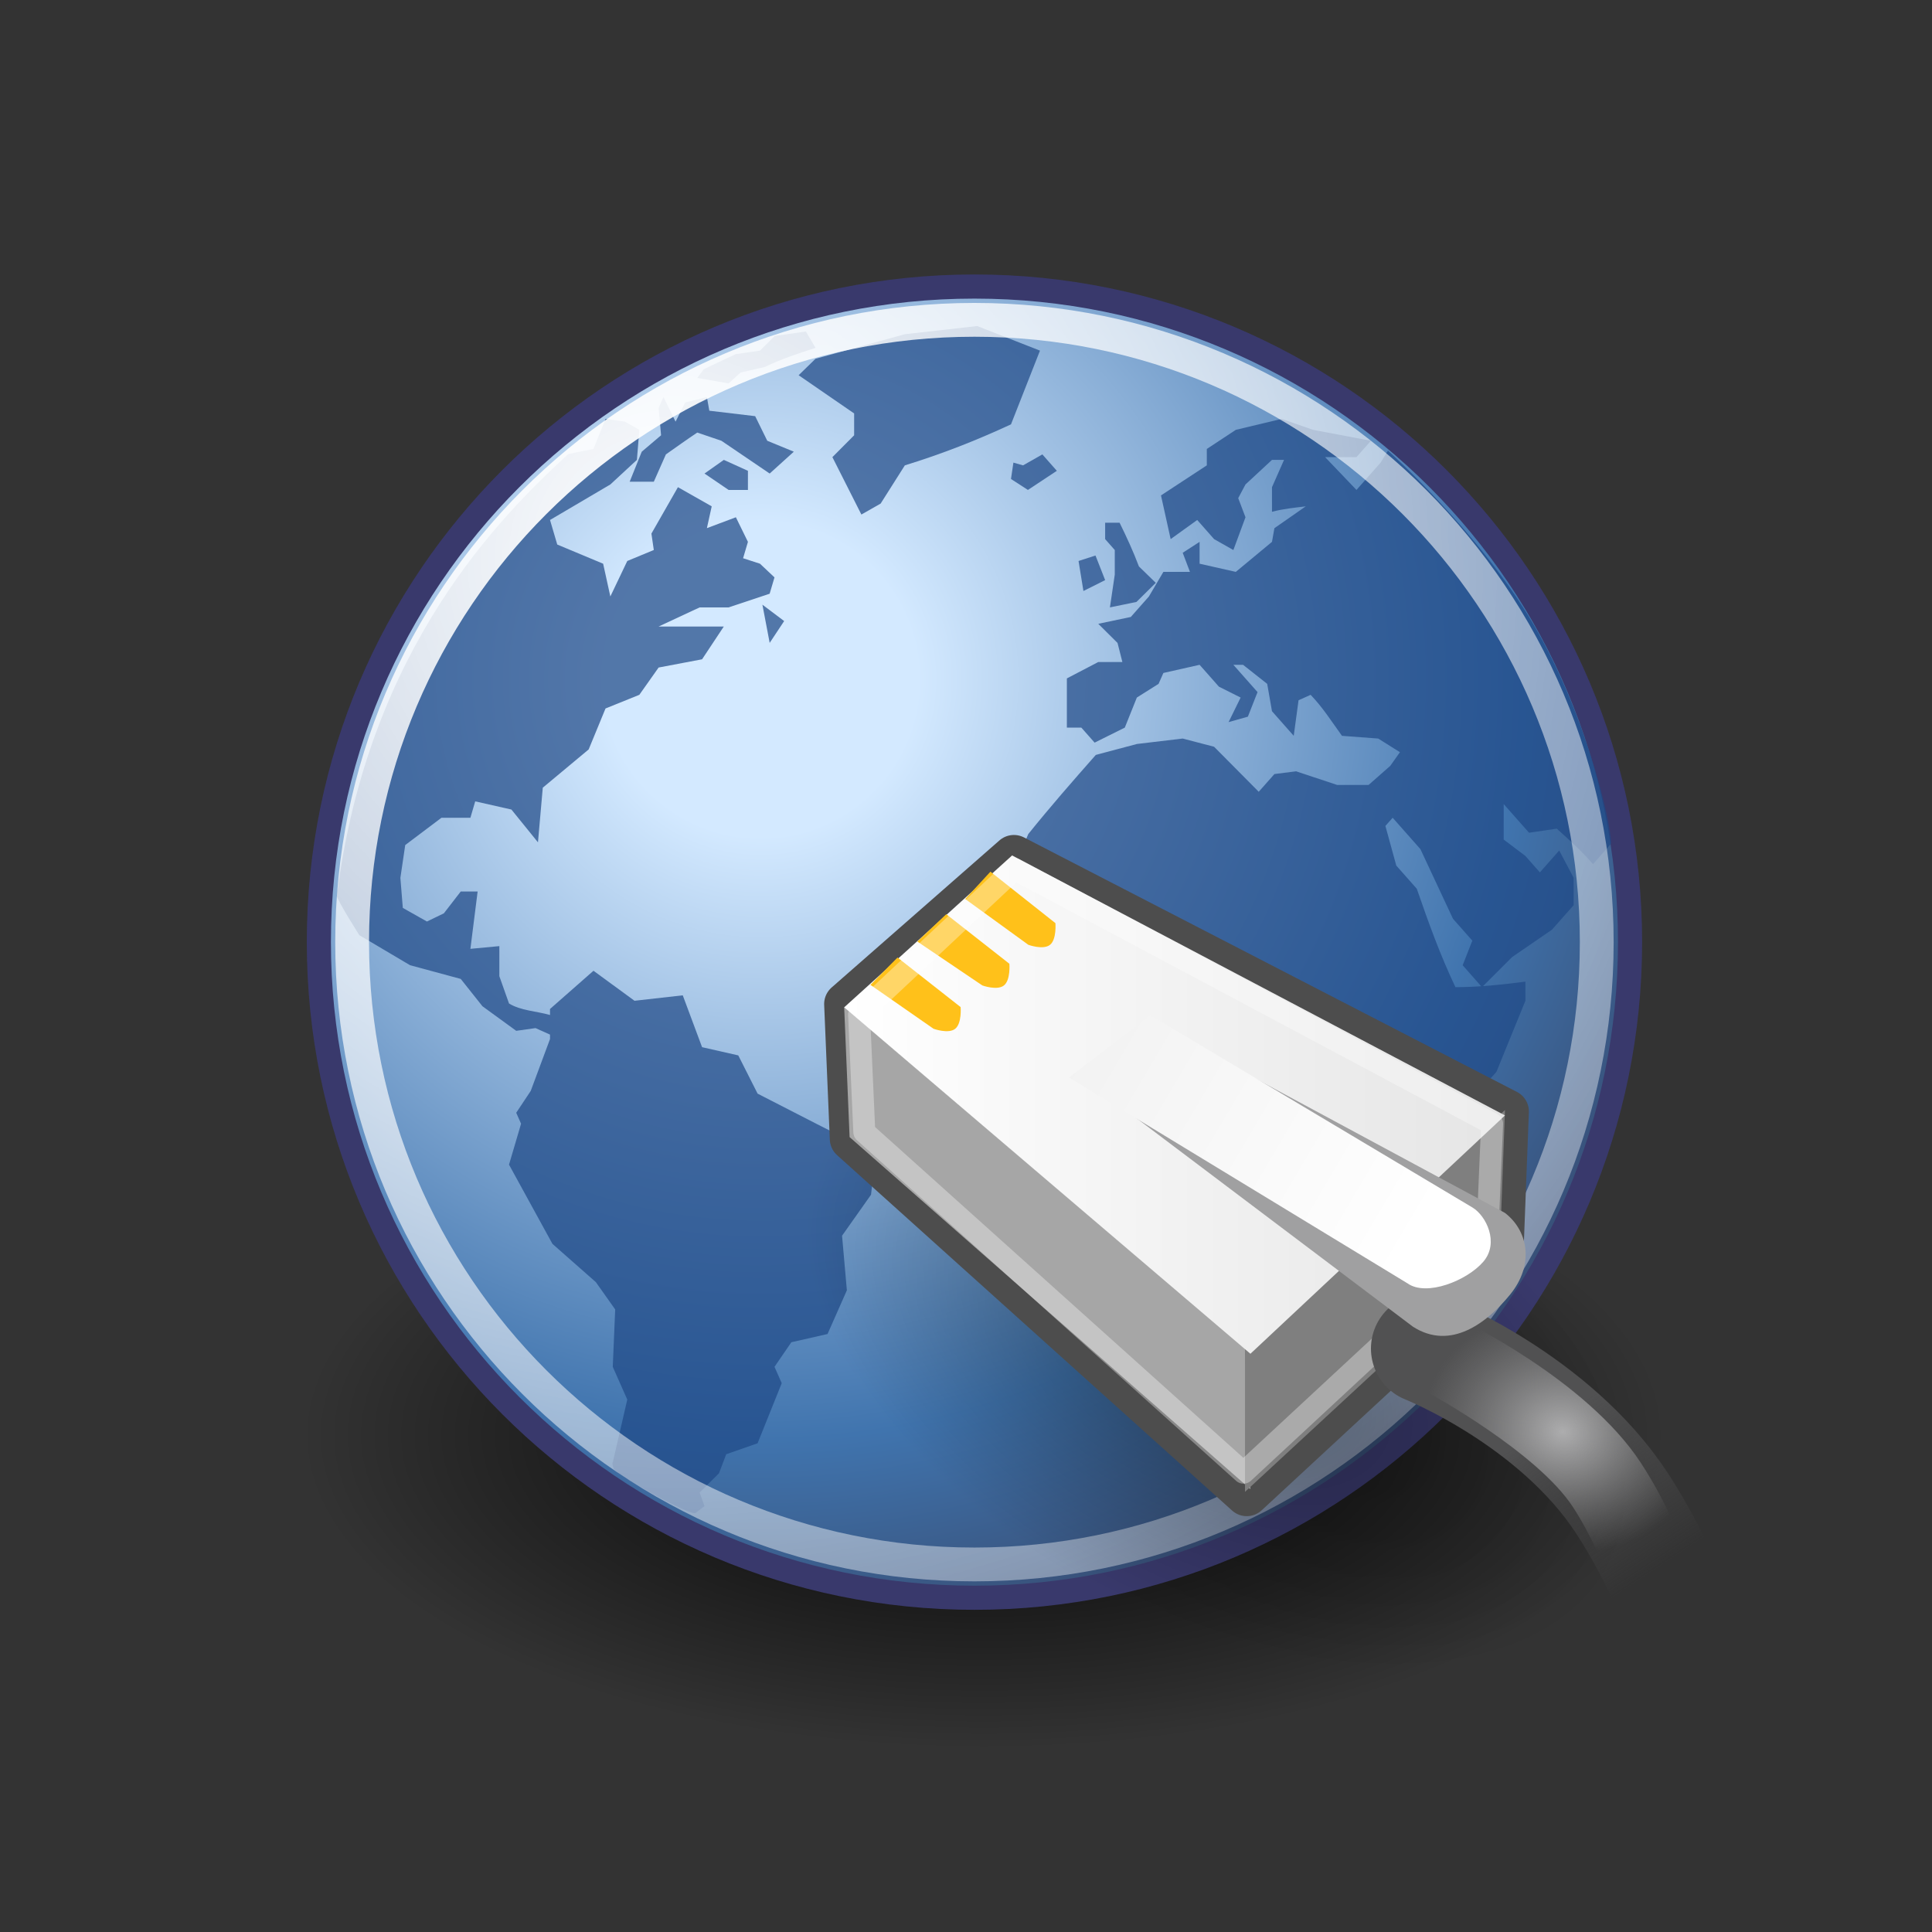 <?xml version="1.0" encoding="UTF-8"?>
<svg xmlns="http://www.w3.org/2000/svg" xmlns:xlink="http://www.w3.org/1999/xlink" contentScriptType="text/ecmascript" width="88" baseProfile="tiny" zoomAndPan="magnify" contentStyleType="text/css" viewBox="0 0 88 88" height="88" preserveAspectRatio="xMidYMid meet" version="1.0">
    <rect x="0" y="0" width="88" height="88" fill="#333333" stroke="none"/>
    <defs>
        <linearGradient x1="-21.659" y1="15.649" x2="-21.962" gradientUnits="userSpaceOnUse" y2="21.336" xlink:type="simple" xlink:actuate="onLoad" xlink:show="other">
            <stop stop-opacity="1" stop-color="#ffffff" offset="0"/>
            <stop stop-opacity="0" stop-color="#ffffff" offset="1"/>
        </linearGradient>
        <linearGradient x1="-22.823" y1="28.338" x2="-22.114" gradientUnits="userSpaceOnUse" y2="22.662" xlink:type="simple" xlink:actuate="onLoad" xlink:show="other">
            <stop stop-opacity="1" stop-color="#ffffff" offset="0"/>
            <stop stop-opacity="0" stop-color="#ffffff" offset="1"/>
        </linearGradient>
        <linearGradient x1="-25.176" y1="30.057" x2="-22.114" gradientUnits="userSpaceOnUse" y2="22.662" xlink:type="simple" xlink:actuate="onLoad" xlink:show="other">
            <stop stop-opacity="1" stop-color="#ffffff" offset="0"/>
            <stop stop-opacity="0" stop-color="#ffffff" offset="1"/>
        </linearGradient>
        <linearGradient x1="-25.176" y1="30.057" x2="-22.252" gradientUnits="userSpaceOnUse" y2="21.042" xlink:type="simple" xlink:actuate="onLoad" xlink:show="other">
            <stop stop-opacity="1" stop-color="#ffffff" offset="0"/>
            <stop stop-opacity="0" stop-color="#ffffff" offset="1"/>
        </linearGradient>
        <radialGradient gradientUnits="userSpaceOnUse" xlink:type="simple" r="6.718" xlink:actuate="onLoad" cx="12.071" cy="12.493" xlink:show="other" fx="12.071" fy="12.493">
            <stop stop-opacity="1" stop-color="#ffffff" offset="0"/>
            <stop stop-opacity="0" stop-color="#ffffff" offset="1"/>
        </radialGradient>
        <radialGradient gradientUnits="userSpaceOnUse" xlink:type="simple" r="6.718" xlink:actuate="onLoad" cx="12.071" cy="12.493" xlink:show="other" fx="12.071" fy="12.493">
            <stop stop-opacity="1" stop-color="#ffffff" offset="0"/>
            <stop stop-opacity="0" stop-color="#ffffff" offset="1"/>
        </radialGradient>
        <radialGradient gradientUnits="userSpaceOnUse" xlink:type="simple" r="6.718" xlink:actuate="onLoad" cx="12.071" cy="12.493" xlink:show="other" fx="12.071" fy="12.493">
            <stop stop-opacity="1" stop-color="#ffffff" offset="0"/>
            <stop stop-opacity="0" stop-color="#ffffff" offset="1"/>
        </radialGradient>
        <radialGradient gradientUnits="userSpaceOnUse" xlink:type="simple" r="6.718" xlink:actuate="onLoad" cx="12.071" cy="12.493" xlink:show="other" fx="12.071" fy="12.493">
            <stop stop-opacity="1" stop-color="#ffffff" offset="0"/>
            <stop stop-opacity="0" stop-color="#ffffff" offset="1"/>
        </radialGradient>
        <radialGradient gradientTransform="scale(1,1)" id="radialGradient4132" gradientUnits="userSpaceOnUse" xlink:show="other" xlink:type="simple" r="43.527" cx="15.601" fx="15.601" cy="12.142" fy="12.142" xlink:actuate="onLoad">
            <stop stop-opacity="1" stop-color="#ffffff" offset="0"/>
            <stop stop-opacity="0.165" stop-color="#ffffff" offset="1"/>
        </radialGradient>
        <radialGradient gradientTransform="scale(1.644,0.608)" id="radialGradient4120" gradientUnits="userSpaceOnUse" xlink:show="other" xlink:type="simple" r="12.289" cx="15.116" fx="15.116" cy="63.965" fy="63.965" xlink:actuate="onLoad">
            <stop stop-opacity="1" stop-color="#000000" offset="0"/>
            <stop stop-opacity="0" stop-color="#000000" offset="1"/>
        </radialGradient>
        <radialGradient gradientTransform="scale(1,1)" id="radialGradient3968" gradientUnits="userSpaceOnUse" xlink:show="other" xlink:type="simple" r="29.993" cx="18.248" fx="18.248" cy="15.716" fy="15.716" xlink:actuate="onLoad">
            <stop stop-opacity="1" stop-color="#d3e9ff" offset="0"/>
            <stop stop-opacity="1" stop-color="#d3e9ff" offset="0.155"/>
            <stop stop-opacity="1" stop-color="#4074ae" offset="0.75"/>
            <stop stop-opacity="1" stop-color="#36486c" offset="1"/>
        </radialGradient>
        <linearGradient xlink:type="simple" xlink:actuate="onLoad" xlink:show="other">
            <stop stop-opacity="1" stop-color="#d3e9ff" offset="0"/>
            <stop stop-opacity="1" stop-color="#d3e9ff" offset="0.155"/>
            <stop stop-opacity="1" stop-color="#4074ae" offset="0.75"/>
            <stop stop-opacity="1" stop-color="#36486c" offset="1"/>
        </linearGradient>
        <linearGradient xlink:type="simple" xlink:actuate="onLoad" xlink:show="other">
            <stop stop-opacity="1" stop-color="#000000" offset="0"/>
            <stop stop-opacity="0" stop-color="#000000" offset="1"/>
        </linearGradient>
        <linearGradient xlink:type="simple" xlink:actuate="onLoad" xlink:show="other">
            <stop stop-opacity="1" stop-color="#ffffff" offset="0"/>
            <stop stop-opacity="0.165" stop-color="#ffffff" offset="1"/>
        </linearGradient>
        <linearGradient xlink:type="simple" xlink:actuate="onLoad" xlink:show="other">
            <stop stop-opacity="1" stop-color="#ffffff" offset="0"/>
            <stop stop-opacity="0" stop-color="#ffffff" offset="1"/>
        </linearGradient>
        <linearGradient xlink:type="simple" xlink:actuate="onLoad" xlink:show="other">
            <stop stop-opacity="1" stop-color="#ffffff" offset="0"/>
            <stop stop-opacity="0" stop-color="#ffffff" offset="1"/>
        </linearGradient>
        <linearGradient x1="65.624" gradientTransform="matrix(1.374,0,0,1.374,-85.102,-12.388)" y1="21.46" x2="87.529" gradientUnits="userSpaceOnUse" y2="21.46" xlink:type="simple" xlink:actuate="onLoad" id="linearGradient3166" xlink:show="other">
            <stop stop-opacity="1" stop-color="#ffffff" offset="0"/>
            <stop stop-opacity="1" stop-color="#e5e5e5" offset="1"/>
        </linearGradient>
        <linearGradient x1="88.75" gradientTransform="matrix(1.374,0,0,1.374,-84.459,-12.067)" y1="31.656" x2="92.062" gradientUnits="userSpaceOnUse" y2="36.656" xlink:type="simple" xlink:actuate="onLoad" id="linearGradient3159" xlink:show="other">
            <stop stop-opacity="1" stop-color="#515152" offset="0"/>
            <stop stop-opacity="0" stop-color="#515152" offset="1"/>
        </linearGradient>
        <radialGradient gradientTransform="matrix(0.889,0.209,-0.179,0.759,-34.977,-11.864)" id="radialGradient3156" gradientUnits="userSpaceOnUse" xlink:show="other" xlink:type="simple" r="7.006" cx="88.593" fx="88.593" cy="33.399" fy="33.399" xlink:actuate="onLoad">
            <stop stop-opacity="1" stop-color="#cccccd" offset="0"/>
            <stop stop-opacity="1" stop-color="#adadae" offset="0"/>
            <stop stop-opacity="0" stop-color="#8f8f90" offset="1"/>
        </radialGradient>
        <linearGradient x1="84.999" gradientTransform="matrix(1.374,0,0,1.374,-85.102,-12.388)" y1="25.21" x2="62.591" gradientUnits="userSpaceOnUse" y2="12.022" xlink:type="simple" xlink:actuate="onLoad" id="linearGradient3152" xlink:show="other">
            <stop stop-opacity="1" stop-color="#ffffff" offset="0"/>
            <stop stop-opacity="1" stop-color="#e5e5e5" offset="1"/>
        </linearGradient>
        <radialGradient gradientTransform="matrix(1,0,0,0.338,0,29.482)" id="radialGradient12962" gradientUnits="userSpaceOnUse" xlink:show="other" xlink:type="simple" r="6.566" cx="30.204" fx="30.204" cy="44.565" fy="44.565" xlink:actuate="onLoad">
            <stop stop-opacity="1" stop-color="#000000" offset="0"/>
            <stop stop-opacity="0" stop-color="#000000" offset="1"/>
        </radialGradient>
        <linearGradient x1="65.624" gradientTransform="matrix(0.756,0,0,0.756,-25.198,17.099)" y1="21.46" x2="87.529" gradientUnits="userSpaceOnUse" y2="21.46" xlink:type="simple" xlink:actuate="onLoad" xlink:show="other">
            <stop stop-opacity="1" stop-color="#ffffff" offset="0"/>
            <stop stop-opacity="1" stop-color="#e5e5e5" offset="1"/>
        </linearGradient>
        <linearGradient x1="88.75" gradientTransform="matrix(0.756,0,0,0.756,-24.845,17.276)" y1="31.656" x2="92.062" gradientUnits="userSpaceOnUse" y2="36.656" xlink:type="simple" xlink:actuate="onLoad" xlink:show="other">
            <stop stop-opacity="1" stop-color="#515152" offset="0"/>
            <stop stop-opacity="0" stop-color="#515152" offset="1"/>
        </linearGradient>
        <radialGradient gradientTransform="matrix(0.732,0.172,-0.147,0.625,-17.708,5.186)" gradientUnits="userSpaceOnUse" xlink:type="simple" r="7.006" xlink:actuate="onLoad" cx="88.593" cy="33.399" xlink:show="other" fx="88.593" fy="33.399">
            <stop stop-opacity="1" stop-color="#cccccd" offset="0"/>
            <stop stop-opacity="1" stop-color="#adadae" offset="0"/>
            <stop stop-opacity="0" stop-color="#8f8f90" offset="1"/>
        </radialGradient>
        <linearGradient x1="84.999" gradientTransform="matrix(0.756,0,0,0.756,-25.198,17.099)" y1="25.21" x2="62.591" gradientUnits="userSpaceOnUse" y2="12.022" xlink:type="simple" xlink:actuate="onLoad" xlink:show="other">
            <stop stop-opacity="1" stop-color="#ffffff" offset="0"/>
            <stop stop-opacity="1" stop-color="#e5e5e5" offset="1"/>
        </linearGradient>
        <linearGradient x1="21.5" gradientTransform="matrix(0.985,0,0,1.023,-1.676,-6.639)" y1="30" x2="21.5" gradientUnits="userSpaceOnUse" y2="27.375" xlink:type="simple" xlink:actuate="onLoad" xlink:show="other">
            <stop stop-opacity="1" stop-color="#fce94f" offset="0"/>
            <stop stop-opacity="0" stop-color="#fce94f" offset="1"/>
        </linearGradient>
        <linearGradient x1="21.5" gradientTransform="matrix(0.985,0,0,1,0.315,-6)" y1="30" x2="21.5" gradientUnits="userSpaceOnUse" y2="27.375" xlink:type="simple" xlink:actuate="onLoad" xlink:show="other">
            <stop stop-opacity="1" stop-color="#fce94f" offset="0"/>
            <stop stop-opacity="0" stop-color="#fce94f" offset="1"/>
        </linearGradient>
        <linearGradient x1="21.5" gradientTransform="matrix(1.016,0,0,1,1.659,-6)" y1="30" x2="21.5" gradientUnits="userSpaceOnUse" y2="27.375" xlink:type="simple" xlink:actuate="onLoad" xlink:show="other">
            <stop stop-opacity="1" stop-color="#fce94f" offset="0"/>
            <stop stop-opacity="0" stop-color="#fce94f" offset="1"/>
        </linearGradient>
        <radialGradient gradientTransform="matrix(3.07,2.727143e-15,-3.444813e-15,3.879,-55.262,-82.657)" gradientUnits="userSpaceOnUse" xlink:type="simple" r="4.75" xlink:actuate="onLoad" cx="25" cy="27.75" xlink:show="other" fx="25" fy="27.75">
            <stop stop-opacity="1" stop-color="#636363" offset="0"/>
            <stop stop-opacity="1" stop-color="#000000" offset="1"/>
        </radialGradient>
        <linearGradient x1="24.446" gradientTransform="matrix(1,0,0,0.838,-2.875,0.165)" y1="12.947" x2="24.446" gradientUnits="userSpaceOnUse" y2="39.447" xlink:type="simple" xlink:actuate="onLoad" xlink:show="other">
            <stop stop-opacity="1" stop-color="#f6f6f6" offset="0"/>
            <stop stop-opacity="1" stop-color="#e0e0e0" offset="1"/>
        </linearGradient>
        <linearGradient x1="20.092" gradientTransform="matrix(1.062,0,0,0.838,-4.39,0.165)" y1="8.947" x2="31.799" gradientUnits="userSpaceOnUse" y2="38.947" xlink:type="simple" xlink:actuate="onLoad" xlink:show="other">
            <stop stop-opacity="1" stop-color="#ffffff" offset="0"/>
            <stop stop-opacity="1" stop-color="#d1d1d1" offset="1"/>
        </linearGradient>
        <radialGradient gradientTransform="matrix(1,0,0,0.338,-4.933466e-14,29.482)" gradientUnits="userSpaceOnUse" xlink:type="simple" r="6.566" xlink:actuate="onLoad" cx="30.204" cy="44.565" xlink:show="other" fx="30.204" fy="44.565">
            <stop stop-opacity="1" stop-color="#000000" offset="0"/>
            <stop stop-opacity="0" stop-color="#000000" offset="1"/>
        </radialGradient>
        <radialGradient gradientTransform="matrix(1.995,-1.383691e-32,0,1.672,-27.2,-29.028)" gradientUnits="userSpaceOnUse" xlink:type="simple" r="20.531" xlink:actuate="onLoad" cx="24.446" cy="35.878" xlink:show="other" fx="24.446" fy="35.878">
            <stop stop-opacity="1" stop-color="#ffffff" offset="0"/>
            <stop stop-opacity="1" stop-color="#dcdcdc" offset="1"/>
        </radialGradient>
        <linearGradient xlink:type="simple" xlink:actuate="onLoad" xlink:show="other">
            <stop stop-opacity="1" stop-color="#000000" offset="0"/>
            <stop stop-opacity="0" stop-color="#000000" offset="1"/>
        </linearGradient>
        <linearGradient xlink:type="simple" xlink:actuate="onLoad" xlink:show="other">
            <stop stop-opacity="1" stop-color="#ffffff" offset="0"/>
            <stop stop-opacity="1" stop-color="#dcdcdc" offset="1"/>
        </linearGradient>
        <linearGradient xlink:type="simple" xlink:actuate="onLoad" xlink:show="other">
            <stop stop-opacity="1" stop-color="#ffffff" offset="0"/>
            <stop stop-opacity="1" stop-color="#d1d1d1" offset="1"/>
        </linearGradient>
        <linearGradient xlink:type="simple" xlink:actuate="onLoad" xlink:show="other">
            <stop stop-opacity="1" stop-color="#f6f6f6" offset="0"/>
            <stop stop-opacity="1" stop-color="#e0e0e0" offset="1"/>
        </linearGradient>
        <linearGradient xlink:type="simple" xlink:actuate="onLoad" xlink:show="other">
            <stop stop-opacity="1" stop-color="#636363" offset="0"/>
            <stop stop-opacity="1" stop-color="#000000" offset="1"/>
        </linearGradient>
        <linearGradient xlink:type="simple" xlink:actuate="onLoad" xlink:show="other">
            <stop stop-opacity="1" stop-color="#fce94f" offset="0"/>
            <stop stop-opacity="0" stop-color="#fce94f" offset="1"/>
        </linearGradient>
        <linearGradient xlink:type="simple" xlink:actuate="onLoad" xlink:show="other">
            <stop stop-opacity="1" stop-color="#ffffff" offset="0"/>
            <stop stop-opacity="1" stop-color="#e5e5e5" offset="1"/>
        </linearGradient>
        <linearGradient xlink:type="simple" xlink:actuate="onLoad" xlink:show="other">
            <stop stop-opacity="1" stop-color="#cccccd" offset="0"/>
            <stop stop-opacity="1" stop-color="#adadae" offset="0"/>
            <stop stop-opacity="0" stop-color="#8f8f90" offset="1"/>
        </linearGradient>
        <linearGradient xlink:type="simple" xlink:actuate="onLoad" xlink:show="other">
            <stop stop-opacity="1" stop-color="#515152" offset="0"/>
            <stop stop-opacity="0" stop-color="#515152" offset="1"/>
        </linearGradient>
    </defs>
    <g display="inline">
        <g transform="matrix(1.54,0,0,1.54,6.548,6.745)" display="inline">
            <path transform="matrix(1,0,0,1.243,0,-10.272)" fill-opacity="1" fill="url(#radialGradient4120)" d="M 45.053 38.909 C 45.056 41.58 41.206 44.049 34.954 45.385 C 28.702 46.721 20.998 46.721 14.746 45.385 C 8.494 44.049 4.644 41.58 4.647 38.909 C 4.644 36.237 8.494 33.768 14.746 32.432 C 20.998 31.096 28.702 31.096 34.954 32.432 C 41.206 33.768 45.056 36.237 45.053 38.909 z " stroke="none" stroke-opacity="1"/>
            <path fill-opacity="1" fill="url(#radialGradient3968)" fill-rule="nonzero" stroke-dasharray="none" d="M 43.96 23.485 C 43.96 34.195 35.278 42.877 24.57 42.877 C 13.86 42.877 5.179 34.195 5.179 23.485 C 5.179 12.776 13.86 4.095 24.57 4.095 C 35.278 4.095 43.96 12.776 43.96 23.485 L 43.96 23.485 z " stroke="#39396c" stroke-width="0.714" stroke-opacity="1" stroke-miterlimit="4"/>
            <g transform="matrix(0.982,0,0,0.982,0.121,0.233)" fill-opacity="0.713" fill="#204a87" fill-rule="nonzero" stroke="none" stroke-opacity="1" stroke-miterlimit="4">
                <g fill="#204a87">
                    <g fill="#204a87">
                        <path fill="#204a87" d="M 44.071 20.714 C 44.071 20.977 44.071 20.714 44.071 20.714 L 43.526 21.332 C 43.192 20.938 42.817 20.607 42.437 20.261 L 41.601 20.384 L 40.837 19.521 L 40.837 20.589 L 41.491 21.084 L 41.927 21.578 L 42.509 20.919 C 42.655 21.194 42.8 21.468 42.945 21.743 L 42.945 22.565 L 42.29 23.305 L 41.091 24.128 L 40.183 25.035 L 39.601 24.375 L 39.892 23.634 L 39.31 22.976 L 38.329 20.878 L 37.493 19.933 L 37.274 20.179 L 37.602 21.373 L 38.22 22.072 C 38.572 23.089 38.921 24.062 39.384 25.035 C 40.102 25.035 40.778 24.959 41.491 24.869 L 41.491 25.445 L 40.619 27.584 L 39.819 28.488 L 39.165 29.889 C 39.165 30.656 39.165 31.424 39.165 32.191 L 39.384 33.098 L 39.02 33.508 L 38.22 34.002 L 37.384 34.701 L 38.075 35.483 L 37.13 36.307 L 37.312 36.84 L 35.894 38.446 L 34.949 38.446 L 34.149 38.94 L 33.64 38.94 L 33.64 38.281 L 33.423 36.963 C 33.142 36.137 32.849 35.316 32.551 34.496 C 32.551 33.891 32.587 33.291 32.623 32.686 L 32.987 31.863 L 32.477 30.875 L 32.515 29.518 L 31.823 28.736 L 32.169 27.605 L 31.606 26.967 L 30.624 26.967 L 30.297 26.597 L 29.316 27.215 L 28.916 26.761 L 28.007 27.543 C 27.39 26.843 26.771 26.144 26.153 25.445 L 25.427 23.716 L 26.081 22.73 L 25.718 22.319 L 26.517 20.425 C 27.173 19.609 27.858 18.826 28.552 18.04 L 29.788 17.711 L 31.169 17.547 L 32.114 17.794 L 33.459 19.15 L 33.932 18.616 L 34.585 18.534 L 35.821 18.945 L 36.767 18.945 L 37.421 18.369 L 37.712 17.958 L 37.057 17.547 L 35.966 17.465 C 35.663 17.045 35.382 16.603 35.022 16.23 L 34.658 16.394 L 34.513 17.465 L 33.858 16.724 L 33.714 15.9 L 32.987 15.326 L 32.695 15.326 L 33.423 16.148 L 33.132 16.888 L 32.551 17.052 L 32.914 16.312 L 32.259 15.984 L 31.678 15.326 L 30.587 15.572 L 30.442 15.9 L 29.788 16.312 L 29.425 17.218 L 28.516 17.67 L 28.116 17.218 L 27.68 17.218 L 27.68 15.736 L 28.626 15.242 L 29.352 15.242 L 29.206 14.667 L 28.626 14.091 L 29.606 13.885 L 30.151 13.268 L 30.587 12.527 L 31.387 12.527 L 31.169 11.952 L 31.678 11.623 L 31.678 12.281 L 32.768 12.527 L 33.858 11.623 L 33.931 11.211 L 34.876 10.553 C 34.534 10.596 34.192 10.627 33.858 10.718 L 33.858 9.977 L 34.221 9.154 L 33.858 9.154 L 33.06 9.894 L 32.841 10.306 L 33.06 10.882 L 32.695 11.869 L 32.114 11.54 L 31.606 10.964 L 30.806 11.54 L 30.515 10.224 L 31.895 9.319 L 31.895 8.825 L 32.769 8.249 L 34.149 7.919 L 35.095 8.249 L 36.839 8.578 L 36.403 9.071 L 35.458 9.071 L 36.403 10.059 L 37.13 9.236 L 37.351 8.874 C 37.351 8.874 40.138 11.373 41.73 14.105 C 43.323 16.838 44.071 20.06 44.071 20.714 z "/>
                    </g>
                </g>
                <g fill="#204a87">
                    <g fill="#204a87">
                        <path fill="#204a87" d="M 26.07 9.236 L 25.997 9.729 L 26.507 10.059 L 27.378 9.483 L 26.942 8.989 L 26.36 9.319 L 26.07 9.236 "/>
                    </g>
                </g>
                <g fill="#204a87">
                    <g fill="#204a87">
                        <path fill="#204a87" d="M 26.87 5.863 L 24.98 5.123 L 22.8 5.369 L 20.109 6.109 L 19.601 6.604 L 21.273 7.755 L 21.273 8.413 L 20.618 9.071 L 21.491 10.8 L 22.071 10.47 L 22.8 9.319 C 23.923 8.972 24.93 8.578 25.997 8.084 L 26.87 5.863 "/>
                    </g>
                </g>
                <g fill="#204a87">
                    <g fill="#204a87">
                        <path fill="#204a87" d="M 28.833 12.775 L 28.542 12.034 L 28.032 12.199 L 28.179 13.103 L 28.833 12.775 "/>
                    </g>
                </g>
                <g fill="#204a87">
                    <g fill="#204a87">
                        <path fill="#204a87" d="M 29.123 12.609 L 28.977 13.597 L 29.777 13.432 L 30.358 12.857 L 29.85 12.363 C 29.679 11.908 29.482 11.483 29.268 11.046 L 28.833 11.046 L 28.833 11.54 L 29.123 11.869 L 29.123 12.609 "/>
                    </g>
                </g>
                <g fill="#204a87">
                    <g fill="#204a87">
                        <path fill="#204a87" d="M 18.365 28.242 L 17.783 27.09 L 16.693 26.843 L 16.111 25.281 L 14.658 25.445 L 13.422 24.541 L 12.113 25.692 L 12.113 25.874 C 11.717 25.759 11.23 25.744 10.878 25.527 L 10.587 24.705 L 10.587 23.799 L 9.715 23.881 C 9.788 23.305 9.86 22.73 9.933 22.154 L 9.424 22.154 L 8.915 22.812 L 8.406 23.058 L 7.679 22.648 L 7.606 21.743 L 7.752 20.755 L 8.843 19.933 L 9.715 19.933 L 9.86 19.439 L 10.95 19.685 L 11.75 20.673 L 11.895 19.027 L 13.277 17.875 L 13.785 16.641 L 14.803 16.23 L 15.384 15.408 L 16.693 15.16 L 17.347 14.173 C 16.693 14.173 16.039 14.173 15.384 14.173 L 16.62 13.597 L 17.492 13.597 L 18.728 13.185 L 18.874 12.693 L 18.437 12.281 L 17.928 12.116 L 18.074 11.623 L 17.711 10.882 L 16.838 11.21 L 16.983 10.553 L 15.966 9.976 L 15.167 11.374 L 15.239 11.868 L 14.44 12.199 L 13.93 13.268 L 13.713 12.281 L 12.331 11.704 L 12.113 10.964 L 13.93 9.894 L 14.73 9.154 L 14.803 8.249 L 14.367 8.002 L 13.785 7.919 L 13.422 8.825 C 13.422 8.825 12.814 8.944 12.658 8.982 C 10.662 10.822 6.629 14.792 5.692 22.288 C 5.729 22.462 6.371 23.47 6.371 23.47 L 7.897 24.374 L 9.424 24.787 L 10.078 25.61 L 11.095 26.35 L 11.677 26.268 L 12.113 26.464 L 12.113 26.597 L 11.532 28.16 L 11.095 28.818 L 11.241 29.148 L 10.878 30.381 L 12.186 32.767 L 13.494 33.92 L 14.076 34.742 L 14.003 36.471 L 14.44 37.457 L 14.003 39.349 C 14.003 39.349 13.969 39.338 14.025 39.527 C 14.081 39.717 16.354 40.978 16.498 40.871 C 16.642 40.761 16.765 40.666 16.765 40.666 L 16.62 40.256 L 17.201 39.679 L 17.42 39.103 L 18.365 38.773 L 19.092 36.963 L 18.874 36.47 L 19.382 35.73 L 20.472 35.482 L 21.054 34.166 L 20.909 32.521 L 21.781 31.287 L 21.927 30.052 C 20.733 29.461 19.549 28.851 18.365 28.242 "/>
                    </g>
                </g>
                <g fill="#204a87">
                    <g fill="#204a87">
                        <path fill="#204a87" d="M 16.766 9.565 L 17.492 10.059 L 18.074 10.059 L 18.074 9.483 L 17.348 9.154 L 16.766 9.565 "/>
                    </g>
                </g>
                <g fill="#204a87">
                    <g fill="#204a87">
                        <path fill="#204a87" d="M 14.876 8.907 L 14.512 9.812 L 15.239 9.812 L 15.603 8.989 C 15.917 8.768 16.229 8.544 16.548 8.331 L 17.275 8.578 C 17.759 8.907 18.244 9.236 18.729 9.565 L 19.456 8.907 L 18.656 8.578 L 18.292 7.837 L 16.911 7.673 L 16.838 7.261 L 16.184 7.426 L 15.894 8.002 L 15.53 7.261 L 15.385 7.59 L 15.458 8.413 L 14.876 8.907 "/>
                    </g>
                </g>
                <g fill="#204a87">
                    <g fill="#204a87" fill-opacity="0.75" stroke-opacity="0.75">
                        <path fill="#204a87" d=""/>
                    </g>
                    <g fill="#204a87">
                        <path fill="#204a87" d=""/>
                    </g>
                </g>
                <g fill="#204a87">
                    <g fill="#204a87" fill-opacity="0.75" stroke-opacity="0.75">
                        <path fill="#204a87" d=""/>
                    </g>
                    <g fill="#204a87">
                        <path fill="#204a87" d=""/>
                    </g>
                </g>
                <g fill="#204a87">
                    <g fill="#204a87">
                        <path fill="#204a87" d="M 17.492 6.85 L 17.856 6.521 L 18.583 6.356 C 19.081 6.114 19.581 5.951 20.11 5.78 L 19.82 5.287 L 18.881 5.421 L 18.438 5.863 L 17.707 5.969 L 17.057 6.274 L 16.741 6.427 L 16.548 6.686 L 17.492 6.85 "/>
                    </g>
                </g>
                <g fill="#204a87">
                    <g fill="#204a87">
                        <path fill="#204a87" d="M 18.729 14.666 L 19.165 14.008 L 18.51 13.515 L 18.729 14.666 "/>
                    </g>
                </g>
            </g>
            <path fill-opacity="0.396" fill="none" fill-rule="nonzero" d="M 42.975 23.486 C 42.975 33.651 34.734 41.892 24.569 41.892 C 14.404 41.892 6.163 33.651 6.163 23.486 C 6.163 13.32 14.404 5.08 24.569 5.08 C 34.734 5.08 42.975 13.32 42.975 23.486 L 42.975 23.486 z " stroke="url(#radialGradient4132)" stroke-opacity="1" stroke-miterlimit="4"/>
        </g>
    </g>
    <g display="inline">
        <g transform="translate(33.381,33.214)">
            <path fill-opacity="0.406" display="inline" stroke="none" d="M 36.77 44.565 C 36.771 45.36 35.52 46.094 33.488 46.491 C 31.456 46.888 28.952 46.888 26.92 46.491 C 24.887 46.094 23.636 45.36 23.638 44.565 C 23.636 43.771 24.887 43.037 26.92 42.64 C 28.952 42.243 31.456 42.243 33.488 42.64 C 35.52 43.037 36.771 43.771 36.77 44.565 z " visibility="visible" stroke-linecap="butt" transform="matrix(2.753,1.438,-2.455,4.68,48.4,-223.041)" stroke-miterlimit="10" stroke-opacity="1" fill="url(#radialGradient12962)" stroke-dasharray="none" stroke-width="2.814" color="#000000" stroke-linejoin="miter" stroke-dashoffset="0" fill-rule="evenodd"/>
            <path fill-opacity="1" display="inline" stroke="#4d4d4d" d="M 12.801 5.818 L 5.158 12.517 L 5.415 18.657 L 23.407 34.845 L 35.001 24.111 L 35.258 17.412 L 12.801 5.818 z " visibility="visible" stroke-linecap="round" stroke-miterlimit="10" stroke-opacity="1" fill="#484848" stroke-dasharray="none" stroke-width="2" color="#000000" stroke-linejoin="round" stroke-dashoffset="0" fill-rule="evenodd"/>
            <path fill-opacity="1" display="inline" stroke="none" d="M 5.07 12.658 L 5.317 18.579 L 23.574 34.616 L 23.327 28.201 L 5.07 12.658 z " visibility="visible" stroke-linecap="butt" stroke-miterlimit="10" stroke-opacity="1" fill="#a6a6a6" stroke-dasharray="none" stroke-width="1" color="#000000" stroke-linejoin="bevel" stroke-dashoffset="0" fill-rule="evenodd"/>
            <path fill-opacity="1" display="inline" stroke="none" d="M 23.327 28.201 L 23.327 34.739 L 34.923 24.007 L 35.169 17.346 L 23.327 28.201 z " visibility="visible" stroke-linecap="butt" stroke-miterlimit="10" stroke-opacity="1" fill="#7f7f7f" stroke-dasharray="none" stroke-width="1" color="#000000" stroke-linejoin="bevel" stroke-dashoffset="0" fill-rule="evenodd"/>
            <path fill-opacity="1" display="inline" stroke="none" d="M 5.07 12.669 L 23.574 28.448 L 35.169 17.592 L 12.719 5.75 L 5.07 12.669 z " visibility="visible" stroke-linecap="butt" stroke-miterlimit="10" stroke-opacity="1" fill="url(#linearGradient3166)" stroke-dasharray="none" stroke-width="1" color="#000000" stroke-linejoin="bevel" stroke-dashoffset="0" fill-rule="evenodd"/>
            <path fill-opacity="1" display="inline" stroke="none" d="M 6.266 11.645 L 9.141 13.645 C 9.141 13.645 9.82 13.892 10.128 13.645 C 10.436 13.398 10.375 12.658 10.375 12.658 L 7.5 10.4 L 6.266 11.645 z " visibility="visible" stroke-linecap="butt" stroke-miterlimit="10" stroke-opacity="1" fill="#ffc11a" stroke-dasharray="none" stroke-width="1" color="#000000" stroke-linejoin="bevel" stroke-dashoffset="0" fill-rule="evenodd"/>
            <path fill-opacity="1" display="inline" stroke="none" d="M 8.401 9.671 L 11.362 11.671 C 11.362 11.671 12.04 11.918 12.348 11.671 C 12.657 11.425 12.595 10.684 12.595 10.684 L 9.72 8.427 L 8.401 9.671 z " visibility="visible" stroke-linecap="butt" stroke-miterlimit="10" stroke-opacity="1" fill="#ffc11a" stroke-dasharray="none" stroke-width="1" color="#000000" stroke-linejoin="bevel" stroke-dashoffset="0" fill-rule="evenodd"/>
            <path fill-opacity="1" display="inline" stroke="none" d="M 10.584 7.735 L 13.459 9.821 C 13.459 9.821 14.137 10.068 14.446 9.821 C 14.754 9.574 14.692 8.834 14.692 8.834 L 11.732 6.49 L 10.584 7.735 z " visibility="visible" stroke-linecap="butt" stroke-miterlimit="10" stroke-opacity="1" fill="#ffc11a" stroke-dasharray="none" stroke-width="1" color="#000000" stroke-linejoin="bevel" stroke-dashoffset="0" fill-rule="evenodd"/>
            <path fill-opacity="1" display="inline" stroke="#ffffff" d="M 12.83 6.369 L 5.748 13.005 L 5.987 18.351 L 23.258 33.865 L 34.344 23.575 L 34.582 17.97 L 12.83 6.369 z " visibility="visible" stroke-linecap="round" stroke-miterlimit="10" stroke-opacity="0.336" fill="none" stroke-dasharray="none" stroke-width="1" color="#000000" stroke-linejoin="round" stroke-dashoffset="0" fill-rule="evenodd"/>
            <path fill-opacity="1" display="inline" stroke="url(#linearGradient3159)" d="M 31.564 28.211 C 31.564 28.211 37.404 30.529 40.496 35.253 C 43.587 39.976 45.305 46.846 45.305 46.846 " visibility="visible" stroke-linecap="round" stroke-miterlimit="10" stroke-opacity="1" fill="none" stroke-dasharray="none" stroke-width="5" color="#000000" stroke-linejoin="bevel" stroke-dashoffset="0" fill-rule="evenodd"/>
            <path fill-opacity="1" display="inline" stroke="none" d="M 32.201 26.733 C 31.368 26.834 30.709 27.486 30.601 28.318 C 30.493 29.15 30.963 29.949 31.742 30.26 C 31.742 30.26 36.625 32.925 38.261 35.424 C 40.05 38.157 41.243 42.622 41.243 42.622 C 41.497 43.604 42.498 44.195 43.48 43.941 C 44.462 43.688 45.053 42.686 44.799 41.704 C 44.799 41.704 43.699 36.993 41.358 33.417 C 38.864 29.606 33.118 26.876 33.118 26.876 C 32.83 26.75 32.514 26.701 32.201 26.733 z " visibility="visible" stroke-linecap="round" stroke-miterlimit="10" stroke-opacity="1" fill="url(#radialGradient3156)" stroke-dasharray="none" stroke-width="4" color="#000000" stroke-linejoin="bevel" stroke-dashoffset="0" fill-rule="evenodd"/>
            <path fill-opacity="1" display="inline" stroke="none" d="M 15.926 15.865 L 30.975 27.214 C 32.702 28.324 34.368 27.029 35.416 25.734 C 36.465 24.439 36.28 22.897 35.169 22.033 L 19.133 13.398 L 15.926 15.865 z " visibility="visible" stroke-linecap="butt" stroke-miterlimit="10" stroke-opacity="1" fill="#a0a0a1" stroke-dasharray="none" stroke-width="1" color="#000000" stroke-linejoin="bevel" stroke-dashoffset="0" fill-rule="evenodd"/>
            <path fill-opacity="1" display="inline" stroke="none" d="M 15.309 15.865 L 30.729 25.241 C 31.592 25.857 33.442 25.117 34.183 24.254 C 34.923 23.39 34.306 22.157 33.689 21.787 L 19.01 13.028 L 15.309 15.865 z " visibility="visible" stroke-linecap="butt" stroke-miterlimit="10" stroke-opacity="1" fill="url(#linearGradient3152)" stroke-dasharray="none" stroke-width="1" color="#000000" stroke-linejoin="bevel" stroke-dashoffset="0" fill-rule="evenodd"/>
        </g>
    </g>
</svg>
